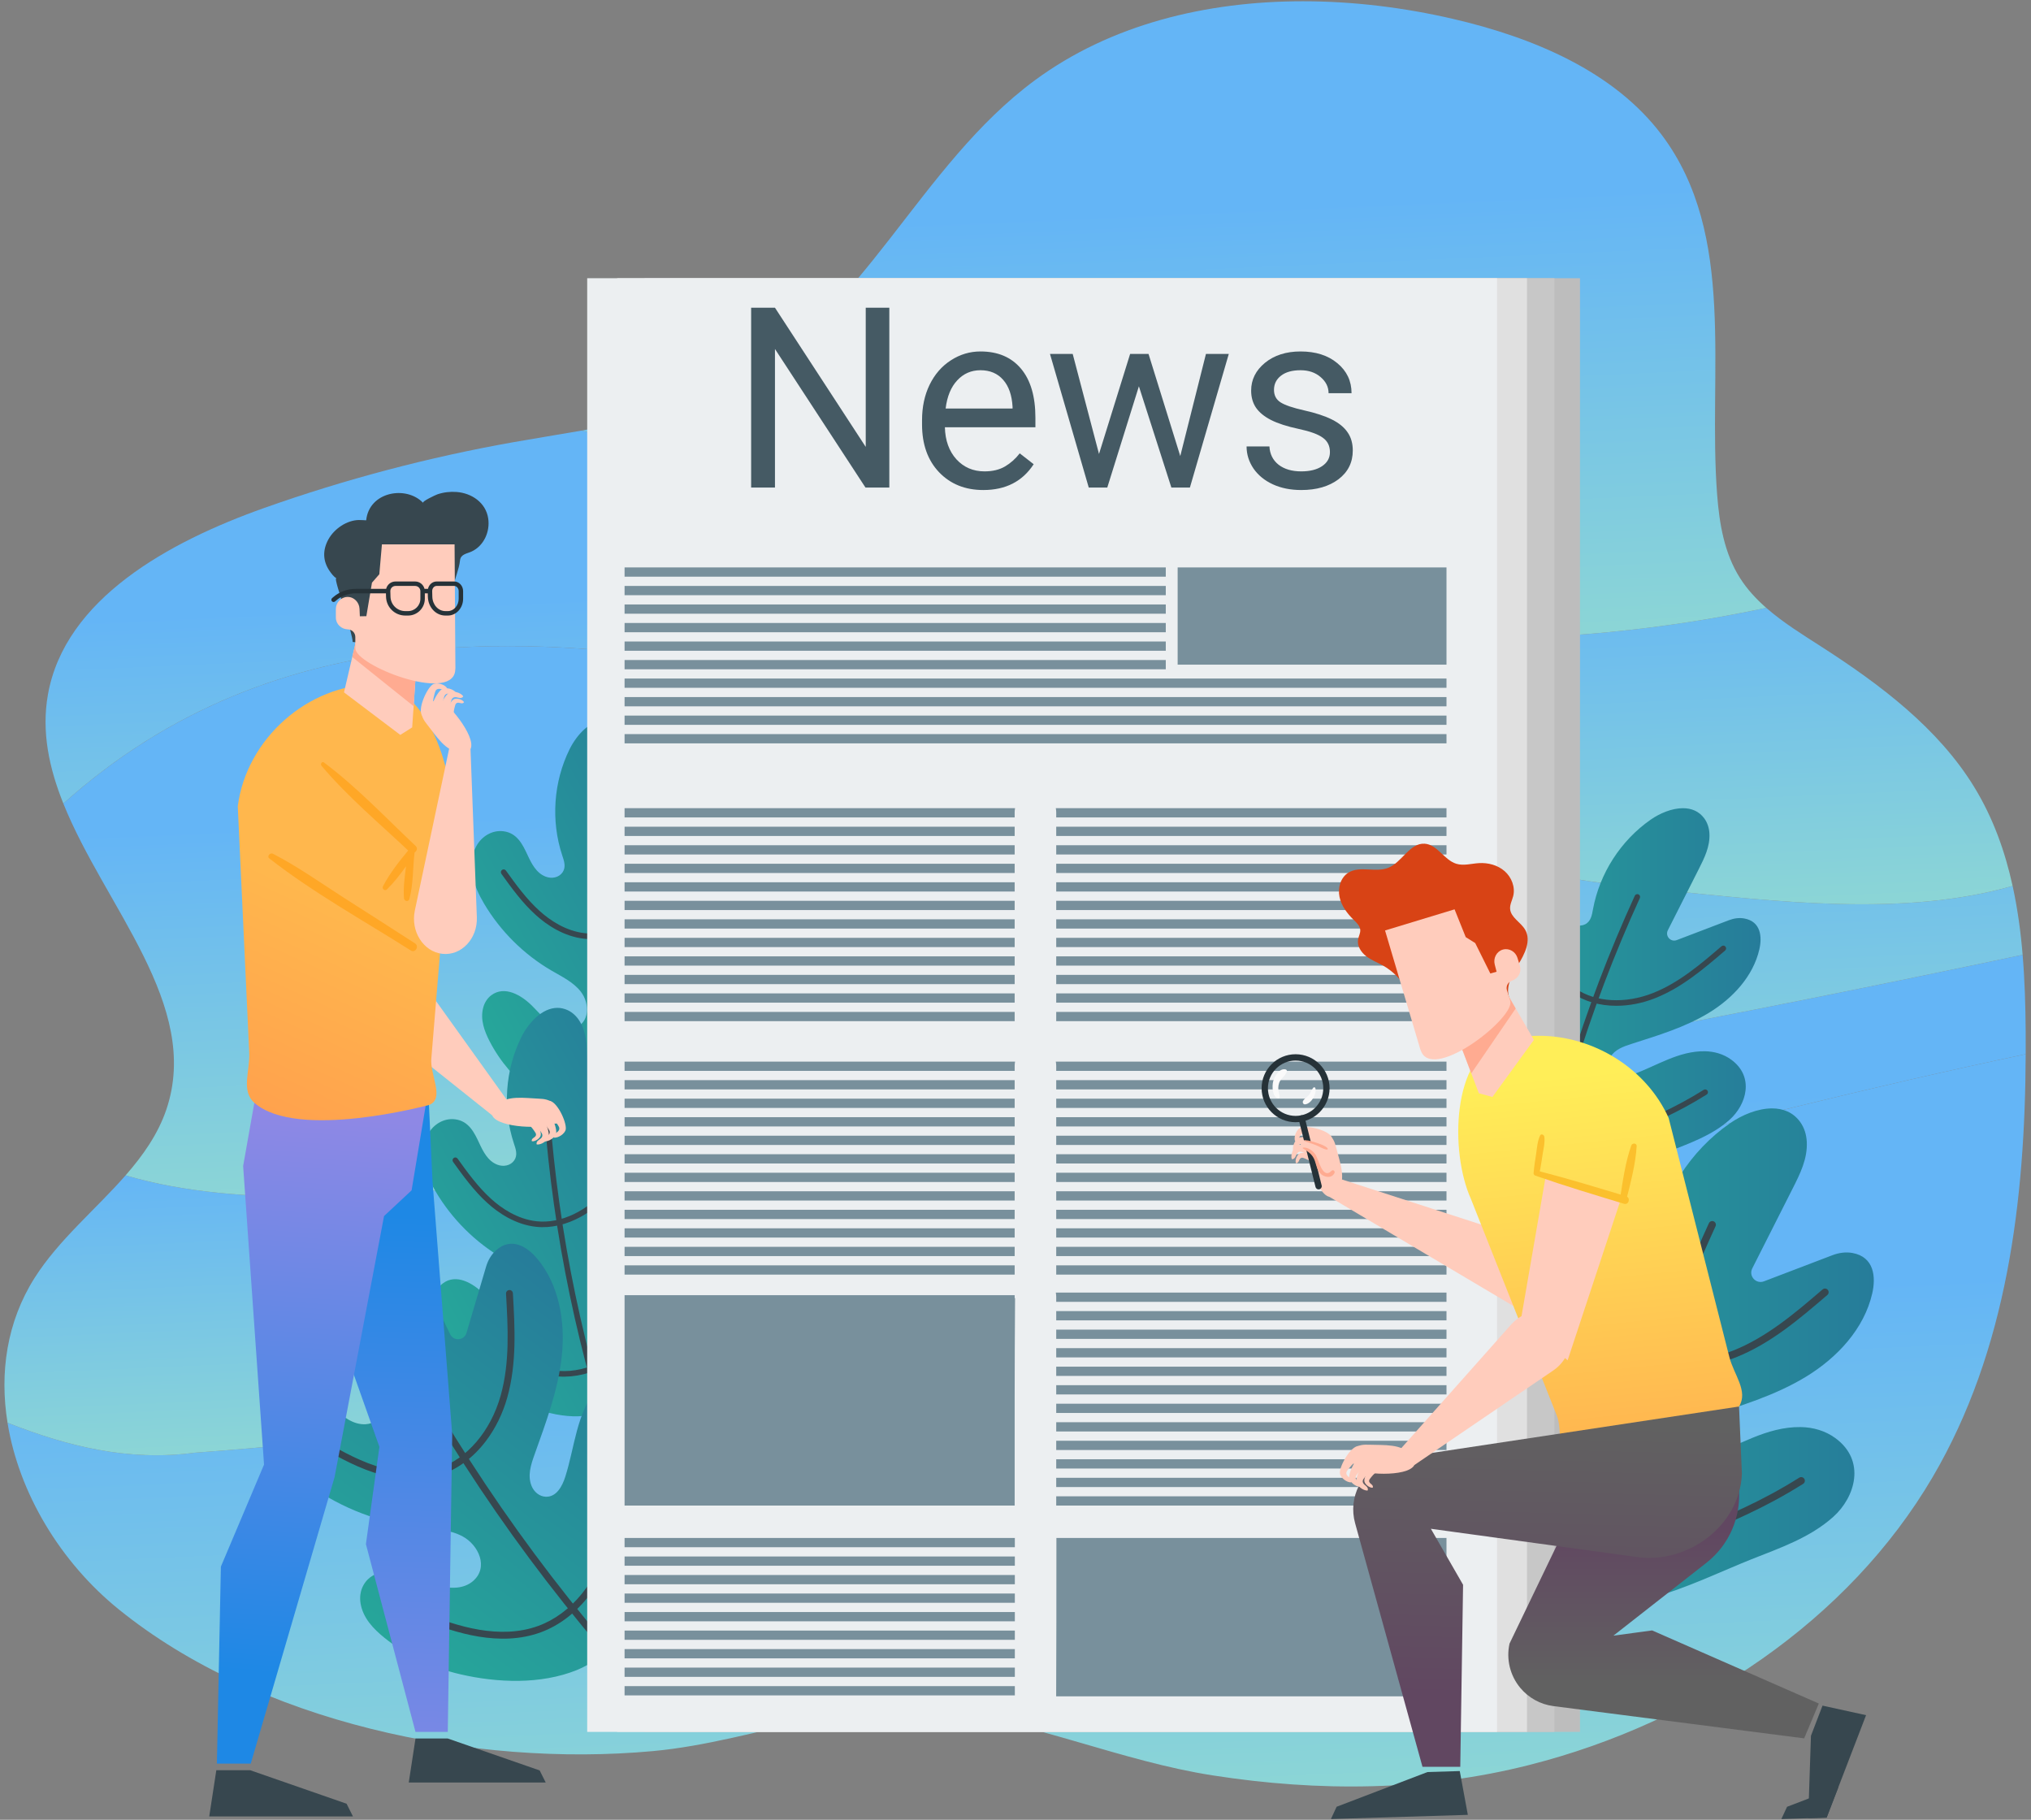 <svg width="365" height="327" viewBox="0 0 365 327" fill="none" xmlns="http://www.w3.org/2000/svg">
    <rect x="0" y="0" width="365" height="327" fill="#808080" stroke="none"/>
    <path d="M34.986 261.041C23 262.64 11.987 259.851 1.353 255.654C3.39 268.311 10.89 280.724 21.3 289.158C46.396 309.494 85.055 317.621 117.329 314.66C126.927 313.779 136.196 311.064 145.556 309.131C153.363 307.518 161.233 306.45 169.411 307.445C185.922 309.452 201.493 316.465 217.951 319.026C236.966 321.987 256.233 321.879 274.925 317.129C304.912 309.513 332.224 291.131 347.312 265.44C360.742 242.568 363.942 215.671 364.046 189.423C251.947 213.102 148.581 252.927 34.986 261.041Z" fill="url(#paint0_linear)"/>
    <path d="M55.994 215.088C45.179 215.088 33.324 214.385 22.571 211.202C17.215 217.324 10.551 222.79 6.22 229.627C1.214 237.536 -0.095 246.657 1.353 255.654C11.987 259.851 23 262.64 34.986 261.041C148.581 252.927 251.947 213.102 364.046 189.423C364.052 188.075 364.056 186.725 364.045 185.38C364.011 180.807 363.879 176.174 363.496 171.574C259.49 193.537 160.298 210.452 55.994 215.088Z" fill="url(#paint1_linear)"/>
    <path d="M11.384 144.386C18.824 162.938 36.217 180.629 29.908 199.341C28.405 203.793 25.711 207.609 22.571 211.201C33.324 214.385 45.179 215.088 55.994 215.088C160.298 210.452 259.49 193.536 363.496 171.573C363.148 167.397 362.586 163.249 361.697 159.196C342.078 164.814 319.294 161.985 298.887 159.944C234.872 154.272 157.848 116.094 91.286 116.092C61.95 116.091 34.651 123.506 11.384 144.386Z" fill="url(#paint2_linear)"/>
    <path d="M92.202 79.469C76.996 82.172 62.036 86.121 47.545 91.255C30.301 97.366 11.66 107.622 8.613 124.814C7.43 131.492 8.82 137.989 11.384 144.386C87.441 76.129 206.659 151.772 298.887 159.944C319.294 161.985 342.078 164.814 361.696 159.196C360.325 152.949 358.173 146.932 354.78 141.397C348.327 130.871 337.964 123.038 327.327 116.204C323.933 114.025 320.411 111.848 317.417 109.224C280.39 117.12 241.253 116.651 204.357 107.427C170.173 98.881 138.05 86.218 104.511 77.377C100.404 78.098 96.279 78.745 92.202 79.469Z" fill="url(#paint3_linear)"/>
    <path d="M186.017 14.4C165.146 29.777 155.297 56.694 132.273 69.009C123.757 73.563 114.193 75.678 104.511 77.377C138.05 86.218 170.173 98.881 204.356 107.427C241.253 116.651 280.39 117.12 317.417 109.225C315.611 107.643 313.997 105.898 312.72 103.893C309.871 99.423 308.993 94.086 308.594 88.879C306.906 66.819 312.189 42.318 298.67 24.28C290.069 12.801 275.474 6.714 261.034 3.372C252.321 1.356 243.201 0.227 234.145 0.227C216.758 0.227 199.607 4.386 186.017 14.4Z" fill="url(#paint4_linear)"/>
    <path d="M296.647 147.289C291.275 151.033 287.466 156.95 286.282 163.391C286.093 164.42 285.92 165.56 284.874 166.088C283.833 166.614 282.591 166.2 281.837 165.31C280.661 163.924 280.735 162.044 280.85 160.305C280.99 158.222 281.102 155.949 279.097 154.501C277.464 153.322 275.244 153.412 273.55 154.506C270.296 156.609 269.677 160.608 269.798 164.236C269.988 169.981 271.667 175.67 274.624 180.6C275.752 182.478 277.093 184.327 277.431 186.492C277.833 189.074 276.167 192.275 273.135 191.612C272.31 191.43 271.573 190.955 271 190.335C269.492 188.705 269.126 186.54 268.53 184.495C267.756 181.841 265.959 178.876 263.016 179.289C262.101 179.418 261.262 179.903 260.631 180.581C259.141 182.18 258.827 184.334 258.767 186.411C258.668 190.525 259.549 194.614 261.239 198.361C263.532 203.444 267.164 208.617 272.035 211.507C280.351 216.454 291.775 210.137 299.643 207.015C303.558 205.461 307.627 204.074 310.825 201.221C313.86 198.514 315.354 193.493 311.113 190.402C309.751 189.41 308.077 188.928 306.391 188.902C301.646 188.83 297.725 191.535 293.433 193.079C292.047 193.578 290.267 193.873 289.366 192.587C288.831 191.823 288.893 190.795 289.368 189.993C290.201 188.581 291.757 188.045 293.236 187.571C297.993 186.044 302.839 184.598 307.106 182C311.371 179.402 315.069 175.451 316.183 170.582C316.69 168.371 316.48 165.588 313.468 165.043C312.551 164.876 311.603 165.014 310.732 165.346L301.336 168.929C300.244 169.345 299.21 168.199 299.737 167.155L305.285 156.186C306.298 154.182 307.33 152.126 307.21 149.789C307.16 148.817 306.864 147.853 306.29 147.067C305.325 145.747 303.943 145.227 302.448 145.227C300.479 145.227 298.314 146.128 296.647 147.289Z" fill="url(#paint5_linear)"/>
    <path d="M274.825 225.255C274.798 225.255 274.77 225.253 274.743 225.248C274.469 225.203 274.286 224.945 274.331 224.673C277.994 202.62 284.542 181.185 293.795 160.96C293.91 160.709 294.207 160.6 294.458 160.713C294.71 160.828 294.82 161.125 294.704 161.376C285.489 181.521 278.967 202.872 275.318 224.837C275.278 225.081 275.065 225.255 274.825 225.255Z" fill="#37474F"/>
    <path d="M290.485 180.734C287.525 180.734 284.758 179.965 282.58 178.45C279.471 176.291 277.812 172.943 276.966 170.513C275.876 167.387 275.466 164.012 275.102 161.036C275.069 160.761 275.265 160.512 275.539 160.479C275.814 160.438 276.064 160.64 276.098 160.915C276.453 163.841 276.858 167.158 277.912 170.185C278.709 172.474 280.264 175.623 283.152 177.629C286.739 180.122 292.095 180.423 297.127 178.416C301.767 176.564 305.637 173.246 309.379 170.037C309.591 169.86 309.906 169.883 310.086 170.092C310.266 170.301 310.242 170.618 310.032 170.797C306.227 174.06 302.293 177.434 297.498 179.347C295.17 180.275 292.77 180.734 290.485 180.734Z" fill="#37474F"/>
    <path d="M281.873 206.354C278.678 206.354 275.687 205.565 273.223 203.996C267.867 200.585 265.568 194.043 264.307 189.418C264.233 189.151 264.391 188.875 264.657 188.802C264.926 188.734 265.199 188.887 265.273 189.154C266.491 193.619 268.697 199.928 273.761 203.151C278.074 205.897 284.15 206.089 290.008 203.658L291.136 203.191C296.159 201.115 300.904 199.155 306.178 195.836C306.412 195.686 306.722 195.759 306.868 195.992C307.016 196.227 306.946 196.536 306.711 196.682C301.365 200.048 296.582 202.024 291.518 204.116L290.392 204.583C287.538 205.766 284.629 206.354 281.873 206.354Z" fill="#37474F"/>
    <path d="M102.377 134.602C99.469 140.469 98.978 147.49 101.04 153.703C101.37 154.698 101.767 155.778 101.103 156.747C100.443 157.708 99.155 157.943 98.066 157.526C96.371 156.875 95.529 155.193 94.794 153.612C93.913 151.721 92.918 149.674 90.463 149.368C88.465 149.122 86.561 150.269 85.604 152.042C83.763 155.452 85.145 159.255 86.995 162.377C89.927 167.321 94.135 171.502 99.102 174.399C100.993 175.504 103.058 176.478 104.397 178.215C105.992 180.284 106.07 183.891 103.094 184.769C102.284 185.007 101.408 184.945 100.607 184.678C98.503 183.974 97.138 182.251 95.633 180.746C93.677 178.792 90.675 177.057 88.295 178.836C87.553 179.389 87.053 180.219 86.825 181.116C86.289 183.235 87.05 185.274 87.998 187.124C89.889 190.778 92.629 193.938 95.913 196.41C100.371 199.761 106.042 202.549 111.704 202.74C121.374 203.075 128.348 192.04 133.742 185.517C136.428 182.271 139.327 179.096 140.757 175.057C142.114 171.224 141.01 166.105 135.804 165.436C134.133 165.221 132.434 165.604 130.944 166.392C126.749 168.612 124.614 172.869 121.595 176.289C120.618 177.392 119.2 178.508 117.791 177.813C116.955 177.401 116.516 176.469 116.545 175.539C116.597 173.9 117.703 172.683 118.771 171.554C122.205 167.928 125.759 164.328 128.248 159.997C130.738 155.666 132.077 150.425 130.712 145.62C130.092 143.438 128.569 141.099 125.666 142.07C124.782 142.366 124.016 142.944 123.413 143.655L116.9 151.316C116.144 152.206 114.687 151.698 114.647 150.53L114.232 138.244C114.156 136.001 114.07 133.701 112.841 131.711C112.33 130.883 111.606 130.179 110.724 129.766C110.099 129.474 109.475 129.342 108.866 129.342C106.137 129.342 103.677 131.984 102.377 134.602Z" fill="url(#paint6_linear)"/>
    <path d="M120.764 213.448C120.741 213.462 120.716 213.473 120.689 213.483C120.428 213.574 120.143 213.436 120.051 213.175C112.65 192.083 108.076 170.14 106.456 147.959C106.436 147.683 106.644 147.445 106.919 147.423C107.194 147.403 107.435 147.61 107.454 147.886C109.069 169.979 113.624 191.834 120.995 212.844C121.078 213.079 120.976 213.334 120.764 213.448Z" fill="#37474F"/>
    <path d="M113.069 166.886C110.475 168.31 107.679 168.967 105.041 168.688C101.278 168.29 98.211 166.154 96.301 164.431C93.84 162.214 91.856 159.454 90.108 157.02C89.945 156.794 89.997 156.482 90.222 156.321C90.442 156.153 90.759 156.21 90.921 156.435C92.641 158.828 94.59 161.542 96.972 163.688C98.771 165.311 101.651 167.323 105.147 167.693C109.491 168.151 114.331 165.838 117.777 161.658C120.954 157.802 122.749 153.031 124.485 148.416C124.585 148.159 124.873 148.028 125.131 148.124C125.389 148.222 125.521 148.511 125.424 148.77C123.658 153.46 121.832 158.31 118.549 162.295C116.956 164.229 115.073 165.786 113.069 166.886Z" fill="#37474F"/>
    <path d="M117.848 193.488C115.048 195.025 112.045 195.773 109.131 195.583C102.794 195.171 97.632 190.542 94.298 187.094C94.107 186.895 94.113 186.579 94.31 186.385C94.514 186.197 94.827 186.2 95.019 186.397C98.235 189.726 103.205 194.195 109.196 194.584C114.299 194.916 119.716 192.16 123.683 187.21L124.446 186.258C127.851 182.021 131.067 178.02 134.094 172.572C134.227 172.328 134.532 172.243 134.775 172.377C135.015 172.512 135.103 172.816 134.968 173.058C131.9 178.58 128.658 182.614 125.226 186.885L124.463 187.837C122.531 190.247 120.264 192.162 117.848 193.488Z" fill="#37474F"/>
    <path d="M93.693 186.363C90.785 192.23 90.292 199.249 92.354 205.466C92.685 206.459 93.082 207.54 92.418 208.508C91.758 209.47 90.47 209.704 89.381 209.287C87.685 208.637 86.844 206.955 86.109 205.374C85.227 203.482 84.233 201.434 81.778 201.13C79.78 200.882 77.876 202.031 76.919 203.803C75.076 207.213 76.459 211.017 78.31 214.138C81.241 219.083 85.45 223.264 90.416 226.16C92.308 227.265 94.373 228.241 95.711 229.976C97.306 232.046 97.386 235.653 94.408 236.53C93.598 236.769 92.723 236.707 91.922 236.439C89.818 235.736 88.454 234.013 86.948 232.508C84.993 230.554 81.99 228.819 79.609 230.598C78.868 231.151 78.367 231.981 78.141 232.877C77.605 234.996 78.364 237.036 79.312 238.886C81.204 242.539 83.943 245.699 87.228 248.171C91.684 251.524 97.357 254.311 103.018 254.501C112.689 254.836 119.664 243.802 125.057 237.28C127.744 234.032 130.642 230.859 132.072 226.819C133.429 222.986 132.325 217.865 127.119 217.196C125.448 216.983 123.748 217.365 122.258 218.152C118.064 220.374 115.928 224.631 112.909 228.051C111.933 229.154 110.516 230.27 109.106 229.576C108.27 229.163 107.83 228.232 107.859 227.301C107.912 225.662 109.018 224.444 110.086 223.316C113.521 219.69 117.074 216.088 119.563 211.76C122.053 207.428 123.392 202.187 122.027 197.383C121.407 195.2 119.883 192.861 116.981 193.832C116.096 194.128 115.331 194.704 114.728 195.416L108.215 203.076C107.46 203.968 106.001 203.46 105.962 202.291L105.547 190.007C105.471 187.763 105.384 185.462 104.155 183.473C103.644 182.644 102.92 181.941 102.039 181.528C101.413 181.235 100.791 181.104 100.181 181.104C97.451 181.104 94.991 183.745 93.693 186.363Z" fill="url(#paint7_linear)"/>
    <path d="M112.08 265.21C112.055 265.224 112.03 265.234 112.004 265.244C111.743 265.336 111.457 265.198 111.365 264.937C103.964 243.844 99.391 221.902 97.771 199.72C97.75 199.444 97.959 199.206 98.234 199.184C98.509 199.165 98.749 199.371 98.769 199.647C100.384 221.74 104.939 243.596 112.31 264.605C112.393 264.84 112.29 265.095 112.08 265.21Z" fill="#37474F"/>
    <path d="M104.385 218.647C101.791 220.071 98.994 220.729 96.356 220.45C92.593 220.053 89.525 217.914 87.615 216.191C85.154 213.974 83.171 211.215 81.422 208.78C81.26 208.556 81.312 208.243 81.536 208.082C81.757 207.914 82.074 207.972 82.235 208.196C83.956 210.59 85.906 213.302 88.286 215.449C90.085 217.072 92.965 219.085 96.462 219.454C100.805 219.913 105.646 217.6 109.091 213.419C112.268 209.562 114.063 204.792 115.8 200.178C115.9 199.92 116.189 199.789 116.446 199.886C116.703 199.983 116.835 200.272 116.739 200.531C114.973 205.221 113.147 210.071 109.864 214.056C108.27 215.99 106.387 217.547 104.385 218.647Z" fill="#37474F"/>
    <path d="M109.163 245.25C106.363 246.787 103.361 247.536 100.446 247.345C94.109 246.934 88.947 242.303 85.614 238.855C85.422 238.657 85.428 238.34 85.626 238.147C85.829 237.959 86.142 237.962 86.334 238.159C89.55 241.487 94.52 245.957 100.511 246.346C105.614 246.677 111.031 243.922 114.998 238.972L115.762 238.02C119.166 233.783 122.381 229.782 125.409 224.333C125.542 224.09 125.848 224.005 126.09 224.139C126.331 224.274 126.418 224.578 126.283 224.82C123.215 230.342 119.973 234.376 116.542 238.647L115.778 239.599C113.846 242.008 111.579 243.924 109.163 245.25Z" fill="#37474F"/>
    <path d="M59.112 227.923C58.761 235.989 61.713 244.152 67.144 250.13C68.012 251.087 68.999 252.106 68.733 253.529C68.469 254.944 67.135 255.851 65.698 255.925C63.461 256.04 61.673 254.562 60.054 253.148C58.116 251.453 55.972 249.641 53.052 250.523C50.673 251.243 49.101 253.487 48.907 255.965C48.532 260.729 51.99 264.328 55.637 266.924C61.413 271.036 68.247 273.648 75.292 274.436C77.978 274.735 80.793 274.805 83.168 276.094C86.001 277.631 87.892 281.661 84.973 284.136C84.178 284.809 83.16 285.176 82.124 285.274C79.399 285.532 77.001 284.271 74.551 283.327C71.368 282.099 67.117 281.641 65.322 284.836C64.762 285.83 64.611 287.017 64.802 288.14C65.258 290.798 67.132 292.718 69.125 294.329C73.082 297.505 77.751 299.701 82.688 300.848C89.388 302.403 97.177 302.712 103.656 300.1C114.728 295.649 117.081 279.721 119.908 269.674C121.315 264.672 122.998 259.645 122.593 254.374C122.211 249.374 118.408 244.153 112.203 245.998C110.212 246.591 108.485 247.871 107.2 249.504C103.579 254.103 103.296 259.969 101.599 265.334C101.051 267.065 100.008 269.033 98.072 268.952C96.925 268.906 95.963 268.075 95.531 267.011C94.771 265.136 95.412 263.21 96.052 261.406C98.114 255.601 100.323 249.767 100.967 243.639C101.612 237.513 100.506 230.933 96.566 226.196C94.777 224.045 91.891 222.169 89.103 224.713C88.254 225.488 87.68 226.521 87.352 227.625L83.835 239.516C83.426 240.9 81.53 241.054 80.901 239.756L74.298 226.11C73.092 223.617 71.847 221.067 69.467 219.437C68.476 218.759 67.31 218.326 66.11 218.301C66.068 218.3 66.025 218.3 65.984 218.3C61.401 218.3 59.302 223.557 59.112 227.923Z" fill="url(#paint8_linear)"/>
    <path d="M119.222 307.651C119.2 307.678 119.178 307.703 119.153 307.728C118.905 307.961 118.514 307.949 118.28 307.7C99.401 287.609 83.285 265.151 70.381 240.946C70.221 240.645 70.337 240.274 70.635 240.111C70.936 239.951 71.31 240.065 71.47 240.366C84.324 264.474 100.376 286.843 119.18 306.854C119.39 307.078 119.402 307.416 119.222 307.651Z" fill="#37474F"/>
    <path d="M87.291 258.988C85.077 261.889 82.252 264.026 79.138 265.029C74.695 266.46 70.169 265.582 67.155 264.594C63.274 263.322 59.659 261.2 56.47 259.329C56.175 259.156 56.078 258.778 56.25 258.484C56.415 258.184 56.8 258.091 57.095 258.264C60.23 260.104 63.785 262.19 67.54 263.421C70.38 264.352 74.633 265.182 78.76 263.854C83.888 262.201 88.191 257.177 89.987 250.741C91.644 244.807 91.287 238.529 90.941 232.459C90.924 232.12 91.184 231.827 91.523 231.808C91.863 231.788 92.156 232.049 92.175 232.39C92.525 238.561 92.889 244.941 91.178 251.074C90.346 254.051 89.001 256.746 87.291 258.988Z" fill="#37474F"/>
    <path d="M105.965 286.599C103.574 289.731 100.562 292.074 97.181 293.315C89.829 296.017 81.696 293.374 76.217 291.151C75.899 291.022 75.748 290.661 75.876 290.346C76.01 290.03 76.365 289.877 76.68 290.005C81.97 292.152 89.806 294.711 96.755 292.157C102.675 289.981 107.408 284.17 109.409 276.606L109.796 275.152C111.518 268.674 113.145 262.556 113.838 254.9C113.866 254.56 114.171 254.311 114.508 254.341C114.849 254.372 115.098 254.672 115.067 255.012C114.366 262.772 112.725 268.94 110.987 275.469L110.603 276.923C109.627 280.606 108.027 283.897 105.965 286.599Z" fill="#37474F"/>
    <path d="M310.855 201.874C303.811 206.782 298.817 214.54 297.267 222.986C297.019 224.335 296.792 225.829 295.419 226.522C294.053 227.21 292.426 226.667 291.437 225.501C289.898 223.684 289.993 221.22 290.145 218.94C290.326 216.209 290.475 213.228 287.846 211.33C285.703 209.784 282.792 209.903 280.574 211.336C276.306 214.094 275.494 219.337 275.652 224.092C275.902 231.626 278.103 239.086 281.981 245.549C283.46 248.011 285.218 250.435 285.659 253.274C286.188 256.66 284.003 260.856 280.029 259.984C278.947 259.749 277.98 259.125 277.227 258.312C275.253 256.176 274.771 253.335 273.99 250.656C272.976 247.175 270.619 243.288 266.761 243.83C265.56 244 264.46 244.635 263.634 245.524C261.681 247.62 261.268 250.444 261.192 253.167C261.059 258.561 262.215 263.922 264.432 268.835C267.438 275.499 272.201 282.283 278.586 286.072C289.49 292.558 304.468 284.274 314.782 280.183C319.917 278.145 325.251 276.325 329.445 272.584C333.424 269.034 335.383 262.454 329.821 258.401C328.036 257.1 325.841 256.467 323.632 256.434C317.41 256.34 312.269 259.885 306.642 261.909C304.825 262.563 302.491 262.951 301.308 261.263C300.607 260.262 300.69 258.915 301.311 257.863C302.405 256.012 304.445 255.31 306.383 254.689C312.619 252.686 318.975 250.791 324.568 247.384C330.162 243.977 335.008 238.797 336.47 232.414C337.133 229.514 336.858 225.866 332.911 225.15C331.706 224.933 330.464 225.114 329.32 225.549L317.003 230.247C315.57 230.792 314.215 229.29 314.908 227.922L322.181 213.54C323.51 210.912 324.862 208.215 324.704 205.152C324.638 203.877 324.251 202.614 323.499 201.583C322.234 199.852 320.422 199.17 318.46 199.17C315.879 199.171 313.041 200.351 310.855 201.874Z" fill="url(#paint9_linear)"/>
    <path d="M282.244 304.097C282.208 304.097 282.172 304.094 282.136 304.088C281.777 304.029 281.536 303.691 281.595 303.332C286.397 274.419 294.983 246.315 307.115 219.798C307.266 219.468 307.656 219.326 307.985 219.473C308.315 219.625 308.459 220.014 308.309 220.344C296.226 246.755 287.674 274.749 282.891 303.548C282.838 303.868 282.559 304.097 282.244 304.097Z" fill="#37474F"/>
    <path d="M302.776 245.725C298.895 245.725 295.268 244.717 292.412 242.731C288.337 239.9 286.159 235.508 285.05 232.323C283.622 228.223 283.084 223.8 282.609 219.898C282.565 219.538 282.821 219.211 283.181 219.168C283.54 219.113 283.868 219.379 283.911 219.739C284.378 223.576 284.909 227.925 286.29 231.894C287.336 234.894 289.376 239.024 293.162 241.654C297.865 244.922 304.887 245.318 311.484 242.684C317.569 240.258 322.643 235.907 327.549 231.699C327.825 231.467 328.24 231.497 328.475 231.771C328.711 232.046 328.68 232.461 328.405 232.697C323.415 236.974 318.258 241.396 311.971 243.905C308.919 245.122 305.773 245.725 302.776 245.725Z" fill="#37474F"/>
    <path d="M291.484 279.316C287.295 279.316 283.374 278.281 280.143 276.224C273.12 271.752 270.107 263.175 268.452 257.11C268.356 256.759 268.563 256.399 268.912 256.303C269.265 256.213 269.624 256.415 269.719 256.763C271.316 262.618 274.209 270.89 280.848 275.116C286.505 278.716 294.47 278.967 302.152 275.78L303.63 275.169C310.216 272.448 316.436 269.876 323.352 265.525C323.658 265.328 324.065 265.424 324.257 265.73C324.45 266.037 324.358 266.443 324.05 266.635C317.04 271.046 310.771 273.637 304.131 276.382L302.654 276.993C298.912 278.544 295.098 279.316 291.484 279.316Z" fill="#37474F"/>
    <path d="M51.544 213.017L68.184 259.987L65.761 277.467L74.671 311.21H80.472L81.269 257.751L77.73 212.265L76.928 195.118L49.733 195.086L51.544 213.017Z" fill="url(#paint10_linear)"/>
    <path d="M43.697 209.528L47.451 263.173L39.696 281.511L38.979 316.911H45.065L60.127 265.43L69.018 218.517L73.969 213.897L77.089 195.121L46.254 195.084L43.697 209.528Z" fill="url(#paint11_linear)"/>
    <path d="M73.211 172.699L91.087 197.646L88.447 200.41L63.317 180.373L73.211 172.699Z" fill="#FFCCBC"/>
    <path d="M96.834 197.421C97.794 197.458 98.887 197.594 99.441 198.379C99.805 198.898 99.833 199.594 99.664 200.206C99.495 200.816 99.15 201.361 98.81 201.895C98.19 202.866 89.469 202.793 88.446 200.41C88.134 199.683 88.856 199.341 89.328 198.706C90.808 196.711 94.333 197.328 96.834 197.421Z" fill="#FFCCBC"/>
    <path d="M98.656 197.792C100.078 197.837 101.834 201.561 101.677 202.908C101.587 203.688 100.282 204.574 99.495 204.411C99.324 203.677 100.223 203.589 100.459 203.06C100.663 202.601 100.297 202.254 100.015 201.805C99.251 200.596 97.515 199.628 98.656 197.792Z" fill="#FFCCBC"/>
    <path d="M96.933 198.46C98.355 198.505 100.111 202.228 99.955 203.576C99.864 204.355 98.56 205.241 97.772 205.078C97.602 204.344 98.501 204.256 98.736 203.727C98.941 203.269 98.575 202.921 98.293 202.472C97.528 201.263 95.793 200.295 96.933 198.46Z" fill="#FFCCBC"/>
    <path d="M95.608 199.02C97.03 199.065 98.786 202.788 98.63 204.136C98.539 204.915 97.234 205.801 96.447 205.638C96.276 204.905 97.176 204.816 97.411 204.287C97.615 203.829 97.25 203.48 96.968 203.032C96.203 201.823 94.467 200.855 95.608 199.02Z" fill="#FFCCBC"/>
    <path d="M94.957 200.183C96.006 200.216 97.303 202.965 97.188 203.959C97.12 204.533 96.157 205.189 95.575 205.069C95.45 204.526 96.113 204.461 96.287 204.071C96.439 203.732 96.168 203.476 95.96 203.144C95.397 202.253 94.115 201.538 94.957 200.183Z" fill="#FFCCBC"/>
    <path d="M95.66 198.197C95.132 199.614 99.73 200.735 100.714 201.22C100.554 202.636 97.814 201.445 97.002 201.386C96.105 201.32 95.231 202.106 94.267 201.98C93.368 201.863 92.817 201.256 92.344 200.568C92.129 200.255 91.909 199.822 91.55 199.673" fill="#FFCCBC"/>
    <path d="M42.731 144.88L44.789 189.178C44.938 192.414 43.276 196.021 45.708 198.163C53.443 204.982 77.089 198.557 77.089 198.557C80.036 197.476 77.198 193.046 77.522 190.143L80.963 148.443C82.149 139.179 76.712 122.967 67.448 122.967C55.346 122.967 44.28 132.777 42.731 144.88Z" fill="url(#paint12_linear)"/>
    <path d="M63.941 115.358L61.82 124.413L71.938 132.057L74.075 130.709L74.748 120.815L63.941 115.358Z" fill="#FFCCBC"/>
    <path d="M74.749 120.815L63.941 115.358L63.307 118.063L74.334 126.898L74.749 120.815Z" fill="#FFAB91"/>
    <path d="M87.737 93.154C87.308 90.321 84.788 88.612 82.052 88.404C80.901 88.317 79.723 88.452 78.627 88.821C78.316 88.925 75.792 90.098 76.041 90.358C72.978 87.165 66.317 88.366 65.811 93.496C65.816 93.481 64.597 93.442 64.502 93.443C62.315 93.473 60.064 95.027 59.024 96.911C57.956 98.848 58.001 100.802 59.235 102.603C59.476 102.954 60.083 103.788 60.414 103.84C60.276 104.084 60.472 104.63 60.527 104.93C60.649 105.586 63.352 113.908 63.382 115.358C64.163 115.422 64.699 115.46 64.967 115.543C64.924 114.385 65.849 112.361 66.452 111.44C66.612 111.196 66.764 110.949 66.915 110.702C66.905 110.573 66.916 110.436 66.95 110.291C67.291 108.87 66.983 107.099 68.044 105.927C68.398 105.536 69.071 105.435 69.344 105.033C69.599 104.659 69.336 100.352 69.952 99.38C70.594 98.369 79.739 98.217 80.502 98.948C81.286 99.696 81.235 106.414 81.291 106.34C81.452 106.122 81.421 105.767 81.474 105.454C81.75 103.831 82.495 102.341 82.671 100.702C82.793 99.568 83.892 99.503 84.748 99.106C86.971 98.079 88.094 95.518 87.737 93.154Z" fill="#37474F"/>
    <path d="M81.838 119.418L81.694 97.82H68.637L68.171 103.184L66.849 104.7L65.839 110.724L64.672 110.742L64.613 109.395C64.562 108.229 63.62 107.249 62.453 107.264C62.438 107.265 62.422 107.265 62.406 107.265C61.252 107.304 60.359 108.3 60.359 109.454V110.966C60.359 112.158 61.338 113.058 62.531 113.095C63.266 113.118 63.856 113.722 63.856 114.464V116.485C63.856 119.573 80.868 126.201 81.787 120.673C81.856 120.259 81.859 119.837 81.838 119.418Z" fill="#FFCCBC"/>
    <path d="M82.43 107.591C82.43 108.814 81.555 109.811 80.479 109.811H80.046C78.763 109.811 77.73 108.67 77.694 107.215L77.669 106.21C77.671 105.702 78.025 105.289 78.459 105.289H81.627C82.07 105.289 82.43 105.711 82.43 106.23V107.591ZM75.548 107.591C75.548 108.814 74.552 109.811 73.328 109.811H72.845C71.388 109.811 70.216 108.669 70.175 107.214L70.148 106.209C70.151 105.702 70.565 105.289 71.075 105.289H74.608C75.126 105.289 75.548 105.711 75.548 106.23V107.591ZM81.627 104.489H78.459C77.708 104.489 77.079 105.055 76.912 105.816H76.292C76.106 105.056 75.424 104.489 74.608 104.489H71.075C70.26 104.489 69.576 105.055 69.395 105.816H63.88C62.408 105.816 60.983 106.347 59.871 107.315L59.686 107.475C59.52 107.62 59.501 107.873 59.646 108.039C59.791 108.206 60.043 108.223 60.211 108.078L60.396 107.918C61.362 107.078 62.6 106.614 63.88 106.614H69.359L69.376 107.236C69.429 109.128 70.952 110.611 72.845 110.611H73.328C74.993 110.611 76.348 109.256 76.348 107.591V106.614H76.879L76.894 107.235C76.942 109.128 78.326 110.611 80.046 110.611H80.479C81.996 110.611 83.228 109.256 83.228 107.591V106.23C83.228 105.27 82.51 104.489 81.627 104.489Z" fill="#263238"/>
    <path d="M74.552 163.616L80.739 134.434L84.558 134.635L85.697 164.815C85.843 168.674 82.906 171.782 79.481 171.394C76.081 171.008 73.76 167.348 74.552 163.616Z" fill="#FFCCBC"/>
    <path d="M76.8 130.242C76.196 129.494 75.582 128.58 75.813 127.647C75.965 127.032 76.472 126.553 77.044 126.28C77.617 126.007 78.253 125.91 78.88 125.817C80.019 125.647 85.685 132.278 84.557 134.613C84.213 135.325 83.483 135.005 82.694 135.065C80.217 135.258 78.37 132.192 76.8 130.242Z" fill="#FFCCBC"/>
    <path d="M75.885 128.624C74.985 127.521 76.644 123.754 77.763 122.987C78.411 122.545 79.936 122.948 80.33 123.65C79.888 124.259 79.231 123.639 78.677 123.807C78.198 123.954 78.173 124.459 78.021 124.966C77.61 126.336 78.018 128.281 75.885 128.624Z" fill="#FFCCBC"/>
    <path d="M77.518 129.486C76.618 128.383 78.277 124.616 79.397 123.849C80.044 123.407 81.569 123.81 81.963 124.512C81.521 125.121 80.864 124.501 80.311 124.67C79.831 124.816 79.807 125.321 79.655 125.828C79.244 127.198 79.651 129.143 77.518 129.486Z" fill="#FFCCBC"/>
    <path d="M78.809 130.119C77.91 129.016 79.569 125.249 80.689 124.482C81.336 124.04 82.861 124.443 83.256 125.145C82.813 125.754 82.157 125.134 81.603 125.303C81.123 125.449 81.099 125.954 80.947 126.461C80.536 127.831 80.944 129.776 78.809 130.119Z" fill="#FFCCBC"/>
    <path d="M80.115 129.848C79.451 129.034 80.676 126.253 81.502 125.687C81.979 125.36 83.106 125.658 83.397 126.175C83.07 126.627 82.585 126.168 82.177 126.293C81.821 126.401 81.805 126.774 81.692 127.147C81.389 128.159 81.689 129.595 80.115 129.848Z" fill="#FFCCBC"/>
    <path d="M74.671 312.395L73.459 320.306H98.074L96.988 318.134L80.47 312.395H74.671Z" fill="#37474F"/>
    <path d="M38.876 318.095L37.604 326.395H63.428L62.288 324.117L44.961 318.095H38.876Z" fill="#37474F"/>
    <path d="M74.583 169.516C70.361 166.78 66.115 164.08 61.877 161.37C57.667 158.675 53.505 155.705 49.059 153.417C48.549 153.154 47.902 153.864 48.408 154.259C56.298 160.422 65.377 165.445 73.834 170.796C74.645 171.308 75.381 170.033 74.583 169.516Z" fill="#FFA726"/>
    <path d="M74.691 152.004C69.333 146.956 64.126 141.431 58.226 137.014C57.866 136.744 57.521 137.299 57.774 137.6C62.498 143.201 68.298 148.052 73.618 153.076C74.327 153.747 75.403 152.676 74.691 152.004Z" fill="#FFA726"/>
    <path d="M73.412 152.763C71.766 154.735 70.012 156.975 68.823 159.255C68.585 159.711 69.165 160.193 69.548 159.814C70.785 158.598 71.924 157.137 72.971 155.657C72.729 157.583 72.448 159.539 72.6 161.415C72.643 161.948 73.412 162.11 73.568 161.546C74.297 158.904 74.17 155.932 74.502 153.216C74.569 152.676 73.751 152.357 73.412 152.763Z" fill="#FFA726"/>
    <path d="M283.946 311.21H120.439V49.993H283.946V311.21Z" fill="#BDBDBD"/>
    <path d="M279.348 311.21H115.841V49.993H279.348V311.21Z" fill="#C7C7C7"/>
    <path d="M274.42 311.21H110.913V49.993H274.42V311.21Z" fill="#E0E0E0"/>
    <path d="M269.034 311.21H105.527V49.993H269.034V311.21Z" fill="#ECEFF1"/>
    <path d="M159.824 87.611H155.54L139.273 62.71V87.611H134.99V55.297H139.273L155.585 80.309V55.297H159.824V87.611Z" fill="#455A64"/>
    <path d="M176.713 88.054C173.458 88.054 170.809 86.989 168.767 84.859C166.726 82.713 165.705 79.85 165.705 76.27V75.515C165.705 73.133 166.156 71.01 167.059 69.146C167.976 67.267 169.248 65.802 170.876 64.752C172.518 63.686 174.294 63.154 176.202 63.154C179.324 63.154 181.75 64.182 183.481 66.239C185.213 68.295 186.078 71.239 186.078 75.071V76.78H169.81C169.87 79.148 170.558 81.064 171.874 82.528C173.206 83.978 174.893 84.703 176.934 84.703C178.384 84.703 179.612 84.407 180.619 83.816C181.625 83.224 182.505 82.439 183.26 81.463L185.767 83.416C183.755 86.508 180.737 88.054 176.713 88.054ZM176.202 66.527C174.545 66.527 173.154 67.134 172.03 68.347C170.905 69.545 170.21 71.232 169.944 73.407H181.972V73.096C181.854 71.01 181.292 69.397 180.286 68.258C179.28 67.104 177.918 66.527 176.202 66.527Z" fill="#455A64"/>
    <path d="M212.111 81.951L216.727 63.598H220.832L213.842 87.611H210.513L204.676 69.412L198.994 87.611H195.665L188.697 63.598H192.78L197.507 81.574L203.1 63.598H206.407L212.111 81.951Z" fill="#455A64"/>
    <path d="M239.009 81.241C239.009 80.132 238.587 79.273 237.744 78.667C236.915 78.045 235.458 77.513 233.372 77.069C231.3 76.625 229.651 76.092 228.422 75.471C227.209 74.85 226.307 74.11 225.715 73.252C225.138 72.394 224.849 71.373 224.849 70.189C224.849 68.221 225.678 66.557 227.335 65.195C229.007 63.834 231.137 63.154 233.727 63.154C236.449 63.154 238.654 63.856 240.34 65.262C242.042 66.668 242.892 68.465 242.892 70.655H238.764C238.764 69.531 238.284 68.561 237.322 67.748C236.375 66.934 235.177 66.527 233.727 66.527C232.232 66.527 231.063 66.853 230.22 67.504C229.377 68.155 228.955 69.005 228.955 70.056C228.955 71.047 229.347 71.794 230.131 72.297C230.916 72.8 232.328 73.281 234.37 73.74C236.427 74.198 238.091 74.746 239.364 75.382C240.636 76.018 241.576 76.788 242.182 77.69C242.804 78.578 243.114 79.665 243.114 80.953C243.114 83.098 242.256 84.822 240.54 86.124C238.824 87.411 236.597 88.054 233.86 88.054C231.936 88.054 230.235 87.714 228.755 87.034C227.276 86.353 226.114 85.406 225.271 84.193C224.443 82.965 224.028 81.641 224.028 80.22H228.134C228.208 81.596 228.755 82.691 229.776 83.505C230.812 84.304 232.173 84.703 233.86 84.703C235.413 84.703 236.656 84.392 237.588 83.771C238.535 83.135 239.009 82.292 239.009 81.241Z" fill="#455A64"/>
    <path d="M209.508 101.96H112.245V103.625H209.508V101.96Z" fill="#78909C"/>
    <path d="M209.508 105.289H112.245V106.953H209.508V105.289Z" fill="#78909C"/>
    <path d="M209.508 108.617H112.245V110.281H209.508V108.617Z" fill="#78909C"/>
    <path d="M209.508 111.945H112.245V113.609H209.508V111.945Z" fill="#78909C"/>
    <path d="M209.508 115.273H112.245V116.936H209.508V115.273Z" fill="#78909C"/>
    <path d="M209.508 118.601H112.245V120.265H209.508V118.601Z" fill="#78909C"/>
    <path d="M189.745 145.225C189.786 145.458 189.817 145.7 189.817 145.962V146.889H259.955V145.225H189.745Z" fill="#78909C"/>
    <path d="M182.35 145.962C182.35 145.7 182.381 145.458 182.423 145.225H112.245V146.889H182.35V145.962Z" fill="#78909C"/>
    <path d="M182.35 148.553H112.245V150.218H182.35V148.553Z" fill="#78909C"/>
    <path d="M189.818 150.217H259.955V148.552H189.818V150.217Z" fill="#78909C"/>
    <path d="M182.35 151.881H112.245V153.545H182.35V151.881Z" fill="#78909C"/>
    <path d="M189.818 153.545H259.955V151.881H189.818V153.545Z" fill="#78909C"/>
    <path d="M189.818 156.873H259.955V155.209H189.818V156.873Z" fill="#78909C"/>
    <path d="M182.35 155.209H112.245V156.873H182.35V155.209Z" fill="#78909C"/>
    <path d="M182.35 158.537H112.245V160.201H182.35V158.537Z" fill="#78909C"/>
    <path d="M189.818 160.201H259.955V158.537H189.818V160.201Z" fill="#78909C"/>
    <path d="M189.818 163.529H259.955V161.865H189.818V163.529Z" fill="#78909C"/>
    <path d="M182.35 161.865H112.245V163.529H182.35V161.865Z" fill="#78909C"/>
    <path d="M182.35 165.193H112.245V166.857H182.35V165.193Z" fill="#78909C"/>
    <path d="M189.818 166.857H259.955V165.193H189.818V166.857Z" fill="#78909C"/>
    <path d="M182.35 168.521H112.245V170.185H182.35V168.521Z" fill="#78909C"/>
    <path d="M189.818 170.185H259.955V168.521H189.818V170.185Z" fill="#78909C"/>
    <path d="M182.35 171.849H112.245V173.513H182.35V171.849Z" fill="#78909C"/>
    <path d="M189.818 173.513H259.955V171.849H189.818V173.513Z" fill="#78909C"/>
    <path d="M182.35 175.176H112.245V176.841H182.35V175.176Z" fill="#78909C"/>
    <path d="M189.818 176.842H259.955V175.178H189.818V176.842Z" fill="#78909C"/>
    <path d="M182.35 178.505H112.245V180.169H182.35V178.505Z" fill="#78909C"/>
    <path d="M189.818 180.169H259.955V178.505H189.818V180.169Z" fill="#78909C"/>
    <path d="M189.818 183.497H259.955V181.833H189.818V183.497Z" fill="#78909C"/>
    <path d="M182.35 181.833H112.245V183.497H182.35V181.833Z" fill="#78909C"/>
    <path d="M189.745 190.765C189.786 190.999 189.817 191.241 189.817 191.503V192.429H259.955V190.765H189.745Z" fill="#78909C"/>
    <path d="M182.35 191.503C182.35 191.24 182.381 190.999 182.423 190.766H112.245V192.43H182.35V191.503Z" fill="#78909C"/>
    <path d="M182.35 194.094H112.245V195.758H182.35V194.094Z" fill="#78909C"/>
    <path d="M189.818 195.758H259.955V194.094H189.818V195.758Z" fill="#78909C"/>
    <path d="M182.35 197.421H112.245V199.085H182.35V197.421Z" fill="#78909C"/>
    <path d="M189.818 199.086H259.955V197.422H189.818V199.086Z" fill="#78909C"/>
    <path d="M189.818 202.414H259.955V200.749H189.818V202.414Z" fill="#78909C"/>
    <path d="M182.35 200.749H112.245V202.414H182.35V200.749Z" fill="#78909C"/>
    <path d="M182.35 204.078H112.245V205.742H182.35V204.078Z" fill="#78909C"/>
    <path d="M189.818 205.742H259.955V204.078H189.818V205.742Z" fill="#78909C"/>
    <path d="M189.818 209.07H259.955V207.406H189.818V209.07Z" fill="#78909C"/>
    <path d="M182.35 207.405H112.245V209.069H182.35V207.405Z" fill="#78909C"/>
    <path d="M182.35 210.733H112.245V212.397H182.35V210.733Z" fill="#78909C"/>
    <path d="M189.818 212.397H259.955V210.733H189.818V212.397Z" fill="#78909C"/>
    <path d="M182.35 214.061H112.245V215.726H182.35V214.061Z" fill="#78909C"/>
    <path d="M189.818 215.726H259.955V214.061H189.818V215.726Z" fill="#78909C"/>
    <path d="M182.35 217.39H112.245V219.054H182.35V217.39Z" fill="#78909C"/>
    <path d="M189.818 219.054H259.955V217.39H189.818V219.054Z" fill="#78909C"/>
    <path d="M182.35 220.717H112.245V222.381H182.35V220.717Z" fill="#78909C"/>
    <path d="M189.818 222.382H259.955V220.718H189.818V222.382Z" fill="#78909C"/>
    <path d="M182.35 224.045H112.245V225.709H182.35V224.045Z" fill="#78909C"/>
    <path d="M189.818 225.709H259.955V224.045H189.818V225.709Z" fill="#78909C"/>
    <path d="M189.818 229.038H259.955V227.373H189.818V229.038Z" fill="#78909C"/>
    <path d="M182.35 227.373H112.245V229.038H182.35V227.373Z" fill="#78909C"/>
    <path d="M189.745 232.268C189.786 232.5 189.817 232.743 189.817 233.004V233.931H259.955V232.268H189.745Z" fill="#78909C"/>
    <path d="M189.818 237.259H259.955V235.595H189.818V237.259Z" fill="#78909C"/>
    <path d="M189.818 240.587H259.955V238.924H189.818V240.587Z" fill="#78909C"/>
    <path d="M189.818 243.915H259.955V242.252H189.818V243.915Z" fill="#78909C"/>
    <path d="M189.818 247.242H259.955V245.579H189.818V247.242Z" fill="#78909C"/>
    <path d="M189.818 250.571H259.955V248.907H189.818V250.571Z" fill="#78909C"/>
    <path d="M189.818 253.899H259.955V252.236H189.818V253.899Z" fill="#78909C"/>
    <path d="M189.818 257.226H259.955V255.563H189.818V257.226Z" fill="#78909C"/>
    <path d="M189.818 260.555H259.955V258.892H189.818V260.555Z" fill="#78909C"/>
    <path d="M189.818 263.883H259.955V262.22H189.818V263.883Z" fill="#78909C"/>
    <path d="M189.818 267.211H259.955V265.548H189.818V267.211Z" fill="#78909C"/>
    <path d="M189.818 270.538H259.955V268.875H189.818V270.538Z" fill="#78909C"/>
    <path d="M182.35 233.269V232.729H112.245V233.269V234.533V268.738V269.324V270.539H182.35V269.324V268.742C182.35 256.918 182.326 245.093 182.423 233.269H182.35Z" fill="#78909C"/>
    <path d="M182.382 302.984H112.245V304.647H182.382V302.984Z" fill="#78909C"/>
    <path d="M182.382 299.656H112.245V301.32H182.382V299.656Z" fill="#78909C"/>
    <path d="M182.382 296.328H112.245V297.992H182.382V296.328Z" fill="#78909C"/>
    <path d="M182.382 292.999H112.245V294.663H182.382V292.999Z" fill="#78909C"/>
    <path d="M182.382 289.671H112.245V291.335H182.382V289.671Z" fill="#78909C"/>
    <path d="M182.382 286.344H112.245V288.008H182.382V286.344Z" fill="#78909C"/>
    <path d="M182.382 283.016H112.245V284.68H182.382V283.016Z" fill="#78909C"/>
    <path d="M182.382 279.687H112.245V281.351H182.382V279.687Z" fill="#78909C"/>
    <path d="M182.382 276.36H112.245V278.024H182.382V276.36Z" fill="#78909C"/>
    <path d="M189.807 304.821H259.955V276.359H189.85V277.51V278.06C189.85 286.98 189.849 295.902 189.807 304.821Z" fill="#78909C"/>
    <path d="M259.955 121.928H112.245V123.592H259.955V121.928Z" fill="#78909C"/>
    <path d="M259.955 125.257H112.245V126.922H259.955V125.257Z" fill="#78909C"/>
    <path d="M259.955 128.585H112.245V130.249H259.955V128.585Z" fill="#78909C"/>
    <path d="M259.955 131.913H112.245V133.577H259.955V131.913Z" fill="#78909C"/>
    <path d="M259.955 119.433H211.64V101.961H259.955V119.433Z" fill="#78909C"/>
    <path d="M252.921 178.079C251.969 176.178 250.439 174.571 248.587 173.526C247.566 172.949 246.441 172.536 245.514 171.815C244.586 171.096 243.859 169.95 244.069 168.795C244.172 168.226 244.495 167.69 244.46 167.113C244.414 166.381 243.818 165.823 243.293 165.309C242.117 164.157 241.069 162.782 240.731 161.172C240.391 159.56 240.919 157.685 242.315 156.812C244.378 155.52 247.205 156.846 249.467 155.948C251.974 154.955 253.351 151.435 256.04 151.609C258.315 151.756 259.54 154.543 261.72 155.212C263.021 155.612 264.413 155.183 265.771 155.097C267.427 154.994 269.155 155.446 270.403 156.538C271.653 157.63 272.343 159.401 271.946 161.011C271.756 161.78 271.335 162.513 271.387 163.303C271.493 164.875 273.304 165.703 274.093 167.068C275.223 169.025 274.013 171.458 272.81 173.372C271.607 175.286 270.36 177.682 271.43 179.674L252.921 178.079Z" fill="#D84315"/>
    <path d="M268.259 220.717L241.083 211.915L238.912 215.061L273.588 235.639L268.259 220.717Z" fill="#FFCCBC"/>
    <path d="M240.134 206.241C239.903 205.308 239.55 204.265 238.667 203.883C238.086 203.632 237.397 203.745 236.834 204.037C236.27 204.326 235.806 204.773 235.352 205.215C234.528 206.019 236.371 214.544 238.912 215.061C239.688 215.219 239.874 214.443 240.402 213.852C242.054 211.998 240.734 208.671 240.134 206.241Z" fill="#FFCCBC"/>
    <path d="M239.401 204.532C239.069 203.149 235.065 202.186 233.777 202.613C233.035 202.86 232.43 204.318 232.749 205.056C233.504 205.073 233.407 204.176 233.877 203.837C234.285 203.544 234.7 203.831 235.195 204.017C236.534 204.519 237.835 206.022 239.401 204.532Z" fill="#FFCCBC"/>
    <path d="M239.097 206.354C238.765 204.971 234.761 204.008 233.474 204.435C232.731 204.682 232.126 206.14 232.446 206.878C233.2 206.895 233.103 205.998 233.573 205.659C233.981 205.366 234.396 205.653 234.891 205.839C236.231 206.341 237.531 207.844 239.097 206.354Z" fill="#FFCCBC"/>
    <path d="M238.819 207.766C238.485 206.382 234.483 205.419 233.195 205.846C232.451 206.093 231.847 207.551 232.166 208.29C232.922 208.306 232.825 207.41 233.294 207.071C233.701 206.777 234.117 207.065 234.613 207.251C235.952 207.753 237.252 209.256 238.819 207.766Z" fill="#FFCCBC"/>
    <path d="M237.812 208.64C237.566 207.618 234.612 206.907 233.661 207.223C233.112 207.405 232.667 208.482 232.902 209.027C233.46 209.039 233.387 208.376 233.734 208.126C234.035 207.909 234.342 208.122 234.708 208.259C235.696 208.631 236.657 209.74 237.812 208.64Z" fill="#FFCCBC"/>
    <path d="M239.612 207.548C238.332 208.354 236.302 204.079 235.626 203.214C234.272 203.657 235.996 206.099 236.219 206.882C236.464 207.746 235.873 208.763 236.191 209.68C236.49 210.537 237.197 210.954 237.966 211.277C238.316 211.424 238.784 211.551 239.004 211.872" fill="#FFCCBC"/>
    <path d="M335.36 308.204L330.385 321.132L328.271 326.619L324.965 326.722L325.079 323.166L325.454 311.908L327.532 306.489L335.36 308.204Z" fill="#37474F"/>
    <path d="M271.282 295.343C270.662 298.157 271.379 301.098 273.226 303.31C274.728 305.109 276.854 306.275 279.18 306.575L324.235 312.371L326.867 306.109L296.91 292.975L289.956 293.913L306.644 280.845C315.129 274.2 314.415 260.806 304.958 255.642C304.669 255.483 304.375 255.334 304.073 255.191L293.08 250.044L271.282 295.343Z" fill="url(#paint13_linear)"/>
    <path d="M269.858 187.114C260.996 189.809 260.509 206.902 264.338 215.421L279.759 254.316C280.914 256.998 279.489 262.062 282.621 262.241C282.621 262.241 307.115 261.508 312.531 252.737C314.234 249.979 311.595 247.013 310.796 243.872L299.88 200.89C295.832 191.881 286.254 186.123 276.609 186.124C274.339 186.124 272.064 186.443 269.858 187.114Z" fill="url(#paint14_linear)"/>
    <path d="M271.002 178.814L275.664 186.861L268.207 197.117L265.771 196.449L262.249 187.179L271.002 178.814Z" fill="#FFCCBC"/>
    <path d="M262.249 187.179L271.001 178.814L272.394 181.217L264.414 192.878L262.249 187.179Z" fill="#FFAB91"/>
    <path d="M255.058 187.905L248.913 167.198L261.407 163.401L263.413 168.396L265.119 169.462L267.837 174.932L268.959 174.611L268.623 173.305C268.334 172.175 268.95 170.963 270.07 170.638C270.086 170.634 270.101 170.63 270.116 170.625C271.231 170.325 272.375 171.019 272.711 172.124L273.151 173.571C273.498 174.711 272.823 175.856 271.694 176.238C270.994 176.474 270.607 177.224 270.821 177.935C270.821 177.935 271.408 179.867 271.409 179.867C272.308 182.822 257.959 194.112 255.472 189.09C255.287 188.714 255.161 188.311 255.058 187.905Z" fill="#FFCCBC"/>
    <path d="M262.34 318.245L263.791 326.115L239.189 326.866L240.207 324.662L256.543 318.422L262.34 318.245Z" fill="#37474F"/>
    <path d="M330.384 321.132L328.271 326.619L324.964 326.722L320.136 326.869L321.16 324.666L325.078 323.166L330.384 321.132Z" fill="#37474F"/>
    <path d="M250.824 262.063C247.99 262.582 245.556 264.383 244.233 266.94C243.156 269.024 242.905 271.436 243.529 273.696L255.64 317.478H262.432L262.936 284.772L257.149 274.709L294.043 279.767C303.28 281.142 312.669 274.17 313.045 264.838L312.531 252.738L250.824 262.063Z" fill="url(#paint15_linear)"/>
    <path d="M271.589 237.99L251.773 260.288L254.201 263.242L279.168 246.248C282.361 244.075 283.119 239.867 280.774 237.341C278.446 234.833 274.123 235.138 271.589 237.99Z" fill="#FFCCBC"/>
    <path d="M246.062 259.605C245.102 259.564 244.001 259.611 243.387 260.351C242.982 260.839 242.898 261.531 243.019 262.153C243.139 262.776 243.438 263.347 243.734 263.907C244.275 264.924 252.973 265.548 254.184 263.255C254.553 262.556 253.861 262.157 253.442 261.486C252.127 259.379 248.563 259.712 246.062 259.605Z" fill="#FFCCBC"/>
    <path d="M244.216 259.829C242.795 259.76 240.747 263.331 240.795 264.687C240.823 265.471 242.053 266.459 242.851 266.359C243.079 265.641 242.19 265.481 241.998 264.936C241.831 264.463 242.223 264.144 242.541 263.72C243.398 262.577 245.205 261.751 244.216 259.829Z" fill="#FFCCBC"/>
    <path d="M245.88 260.632C244.458 260.564 242.41 264.135 242.459 265.49C242.486 266.273 243.716 267.263 244.515 267.162C244.743 266.445 243.854 266.284 243.662 265.738C243.493 265.266 243.886 264.947 244.205 264.524C245.062 263.38 246.869 262.553 245.88 260.632Z" fill="#FFCCBC"/>
    <path d="M247.156 261.296C245.735 261.228 243.687 264.799 243.735 266.155C243.763 266.938 244.993 267.927 245.791 267.827C246.019 267.109 245.13 266.949 244.938 266.403C244.771 265.93 245.162 265.611 245.481 265.188C246.338 264.044 248.145 263.217 247.156 261.296Z" fill="#FFCCBC"/>
    <path d="M247.713 262.507C246.663 262.456 245.151 265.092 245.186 266.094C245.207 266.672 246.115 267.401 246.704 267.328C246.873 266.798 246.218 266.68 246.075 266.277C245.951 265.928 246.241 265.693 246.475 265.38C247.108 264.536 248.444 263.926 247.713 262.507Z" fill="#FFCCBC"/>
    <path d="M273.235 237.678L277.732 211.694L291.473 214.943L281.73 244.424L273.235 237.678Z" fill="#FFCCBC"/>
    <path d="M232.837 190.573C230.095 190.573 227.866 192.805 227.866 195.547C227.866 198.287 230.095 200.518 232.837 200.518C235.579 200.518 237.81 198.287 237.81 195.547C237.81 192.805 235.579 190.573 232.837 190.573ZM232.837 201.653C229.47 201.653 226.731 198.913 226.731 195.547C226.731 192.178 229.47 189.438 232.837 189.438C236.205 189.438 238.944 192.178 238.944 195.547C238.944 198.913 236.205 201.653 232.837 201.653Z" fill="#263238"/>
    <path d="M236.97 213.725C236.716 213.725 236.484 213.552 236.418 213.293L233.386 201.113C233.312 200.809 233.497 200.5 233.801 200.425C234.106 200.35 234.413 200.533 234.489 200.839L237.523 213.019C237.597 213.324 237.412 213.632 237.109 213.707C237.061 213.719 237.016 213.725 236.97 213.725Z" fill="#263238"/>
    <path d="M238.697 210.556C238.199 210.711 237.652 210.457 237.285 210.088C236.917 209.717 236.8 208.185 236.511 207.75C235.768 206.635 234.555 206.848 233.806 205.739C233.691 205.571 233.582 205.366 233.648 205.174C233.752 204.868 234.183 204.861 234.495 204.943C235.605 205.231 236.577 205.886 237.525 206.531" fill="#FFCCBC"/>
    <path d="M239.304 210.381C237.678 212.052 236.99 208.323 236.405 207.473C235.917 206.76 235.097 206.156 234.204 206.207C234.122 206.212 234.09 206.318 234.162 206.365C235.155 206.988 235.909 207.44 236.305 208.616C236.561 209.377 236.699 210.196 237.246 210.819C237.903 211.567 239.315 211.842 239.826 210.784C239.985 210.459 239.581 210.096 239.304 210.381Z" fill="#FFAB91"/>
    <path d="M238.575 206.323C238.128 205.842 237.331 205.617 236.719 205.396C236.001 205.138 235.251 204.917 234.484 204.885C234.387 204.88 234.387 205.009 234.464 205.042C235.118 205.317 235.808 205.507 236.47 205.764C237.107 206.01 237.755 206.473 238.428 206.575C238.572 206.597 238.685 206.441 238.575 206.323Z" fill="#FFAB91"/>
    <path d="M229.881 194.587C230.166 193.746 231.039 193.342 231.268 192.521C231.308 192.377 231.218 192.216 231.073 192.176C229.933 191.873 229.067 193.37 228.814 194.293C228.587 195.116 228.609 197.218 229.75 197.374C229.824 197.383 229.883 197.357 229.908 197.284C230.028 196.949 229.936 196.786 229.848 196.445C229.687 195.814 229.67 195.209 229.881 194.587Z" fill="#FAFAFA"/>
    <path d="M236.391 195.53C236.337 195.336 236.1 195.335 235.993 195.478C235.687 195.896 235.533 196.401 235.195 196.805C234.887 197.171 234.396 197.414 234.176 197.835C234.04 198.093 234.203 198.459 234.523 198.443C235.637 198.389 236.667 196.551 236.391 195.53Z" fill="#FAFAFA"/>
    <path d="M292.235 214.959C287.021 213.391 281.806 211.79 276.533 210.432C275.919 210.275 275.685 211.169 276.273 211.373C281.419 213.166 286.65 214.727 291.862 216.311C292.726 216.575 293.098 215.219 292.235 214.959Z" fill="#FBC02D"/>
    <path d="M277.54 204.267C277.492 203.914 276.968 203.639 276.771 204.059C276.29 205.085 276.23 206.259 276.062 207.371C275.89 208.504 275.695 209.643 275.608 210.787C275.562 211.371 276.496 211.491 276.628 210.924C276.894 209.776 277.051 208.597 277.23 207.432C277.391 206.397 277.68 205.31 277.54 204.267Z" fill="#FBC02D"/>
    <path d="M293.166 205.83C292.117 208.802 291.634 212.204 291.157 215.317C291.047 216.026 292.074 216.353 292.261 215.622C293.048 212.525 293.938 209.155 294.134 205.961C294.171 205.379 293.343 205.334 293.166 205.83Z" fill="#FBC02D"/>
    <defs>
        <linearGradient id="paint0_linear" x1="183.34" y1="237.034" x2="187.579" y2="333.041" gradientUnits="userSpaceOnUse">
            <stop stop-color="#64B5F6"/>
            <stop offset="1" stop-color="#90D9D2"/>
        </linearGradient>
        <linearGradient id="paint1_linear" x1="181.869" y1="203.164" x2="184.39" y2="260.264" gradientUnits="userSpaceOnUse">
            <stop stop-color="#64B5F6"/>
            <stop offset="1" stop-color="#90D9D2"/>
        </linearGradient>
        <linearGradient id="paint2_linear" x1="186.749" y1="142.319" x2="190.023" y2="216.463" gradientUnits="userSpaceOnUse">
            <stop stop-color="#64B5F6"/>
            <stop offset="1" stop-color="#90D9D2"/>
        </linearGradient>
        <linearGradient id="paint3_linear" x1="183.133" y1="103.827" x2="186.334" y2="176.312" gradientUnits="userSpaceOnUse">
            <stop stop-color="#64B5F6"/>
            <stop offset="1" stop-color="#90D9D2"/>
        </linearGradient>
        <linearGradient id="paint4_linear" x1="208.509" y1="37.708" x2="212.408" y2="126.015" gradientUnits="userSpaceOnUse">
            <stop stop-color="#64B5F6"/>
            <stop offset="1" stop-color="#90D9D2"/>
        </linearGradient>
        <linearGradient id="paint5_linear" x1="258.76" y1="179.282" x2="316.397" y2="179.282" gradientUnits="userSpaceOnUse">
            <stop stop-color="#26A69A"/>
            <stop offset="1" stop-color="#267C9A"/>
        </linearGradient>
        <linearGradient id="paint6_linear" x1="84.56" y1="180.878" x2="135.085" y2="153.143" gradientUnits="userSpaceOnUse">
            <stop stop-color="#26A69A"/>
            <stop offset="1" stop-color="#267C9A"/>
        </linearGradient>
        <linearGradient id="paint7_linear" x1="75.875" y1="232.64" x2="126.4" y2="204.905" gradientUnits="userSpaceOnUse">
            <stop stop-color="#26A69A"/>
            <stop offset="1" stop-color="#267C9A"/>
        </linearGradient>
        <linearGradient id="paint8_linear" x1="62.129" y1="289.002" x2="105.255" y2="232.498" gradientUnits="userSpaceOnUse">
            <stop stop-color="#26A69A"/>
            <stop offset="1" stop-color="#267C9A"/>
        </linearGradient>
        <linearGradient id="paint9_linear" x1="261.182" y1="243.82" x2="336.749" y2="243.82" gradientUnits="userSpaceOnUse">
            <stop stop-color="#26A69A"/>
            <stop offset="1" stop-color="#267C9A"/>
        </linearGradient>
        <linearGradient id="paint10_linear" x1="66.541" y1="213.713" x2="62.185" y2="333.138" gradientUnits="userSpaceOnUse">
            <stop stop-color="#1E88E5"/>
            <stop offset="0.038" stop-color="#1E88E5"/>
            <stop offset="1" stop-color="#8E88E5"/>
        </linearGradient>
        <linearGradient id="paint11_linear" x1="52.883" y1="304.952" x2="60.506" y2="200.774" gradientUnits="userSpaceOnUse">
            <stop stop-color="#1E88E5"/>
            <stop offset="0.038" stop-color="#1E88E5"/>
            <stop offset="1" stop-color="#8E88E5"/>
        </linearGradient>
        <linearGradient id="paint12_linear" x1="63.546" y1="163.244" x2="46.363" y2="200.792" gradientUnits="userSpaceOnUse">
            <stop stop-color="#FFB74D"/>
            <stop offset="0.008" stop-color="#FFB74D"/>
            <stop offset="1" stop-color="#FFA14D"/>
        </linearGradient>
        <linearGradient id="paint13_linear" x1="298.965" y1="302.716" x2="298.965" y2="274.987" gradientUnits="userSpaceOnUse">
            <stop stop-color="#616161"/>
            <stop offset="0.008" stop-color="#616161"/>
            <stop offset="1" stop-color="#614761"/>
        </linearGradient>
        <linearGradient id="paint14_linear" x1="283.957" y1="192.262" x2="293.185" y2="282.949" gradientUnits="userSpaceOnUse">
            <stop stop-color="#FFEE58"/>
            <stop offset="0.008" stop-color="#FFEE58"/>
            <stop offset="1" stop-color="#FFA14D"/>
        </linearGradient>
        <linearGradient id="paint15_linear" x1="278.442" y1="255.364" x2="277.169" y2="305.004" gradientUnits="userSpaceOnUse">
            <stop stop-color="#616161"/>
            <stop offset="0.008" stop-color="#616161"/>
            <stop offset="1" stop-color="#614761"/>
        </linearGradient>
    </defs>
</svg>
